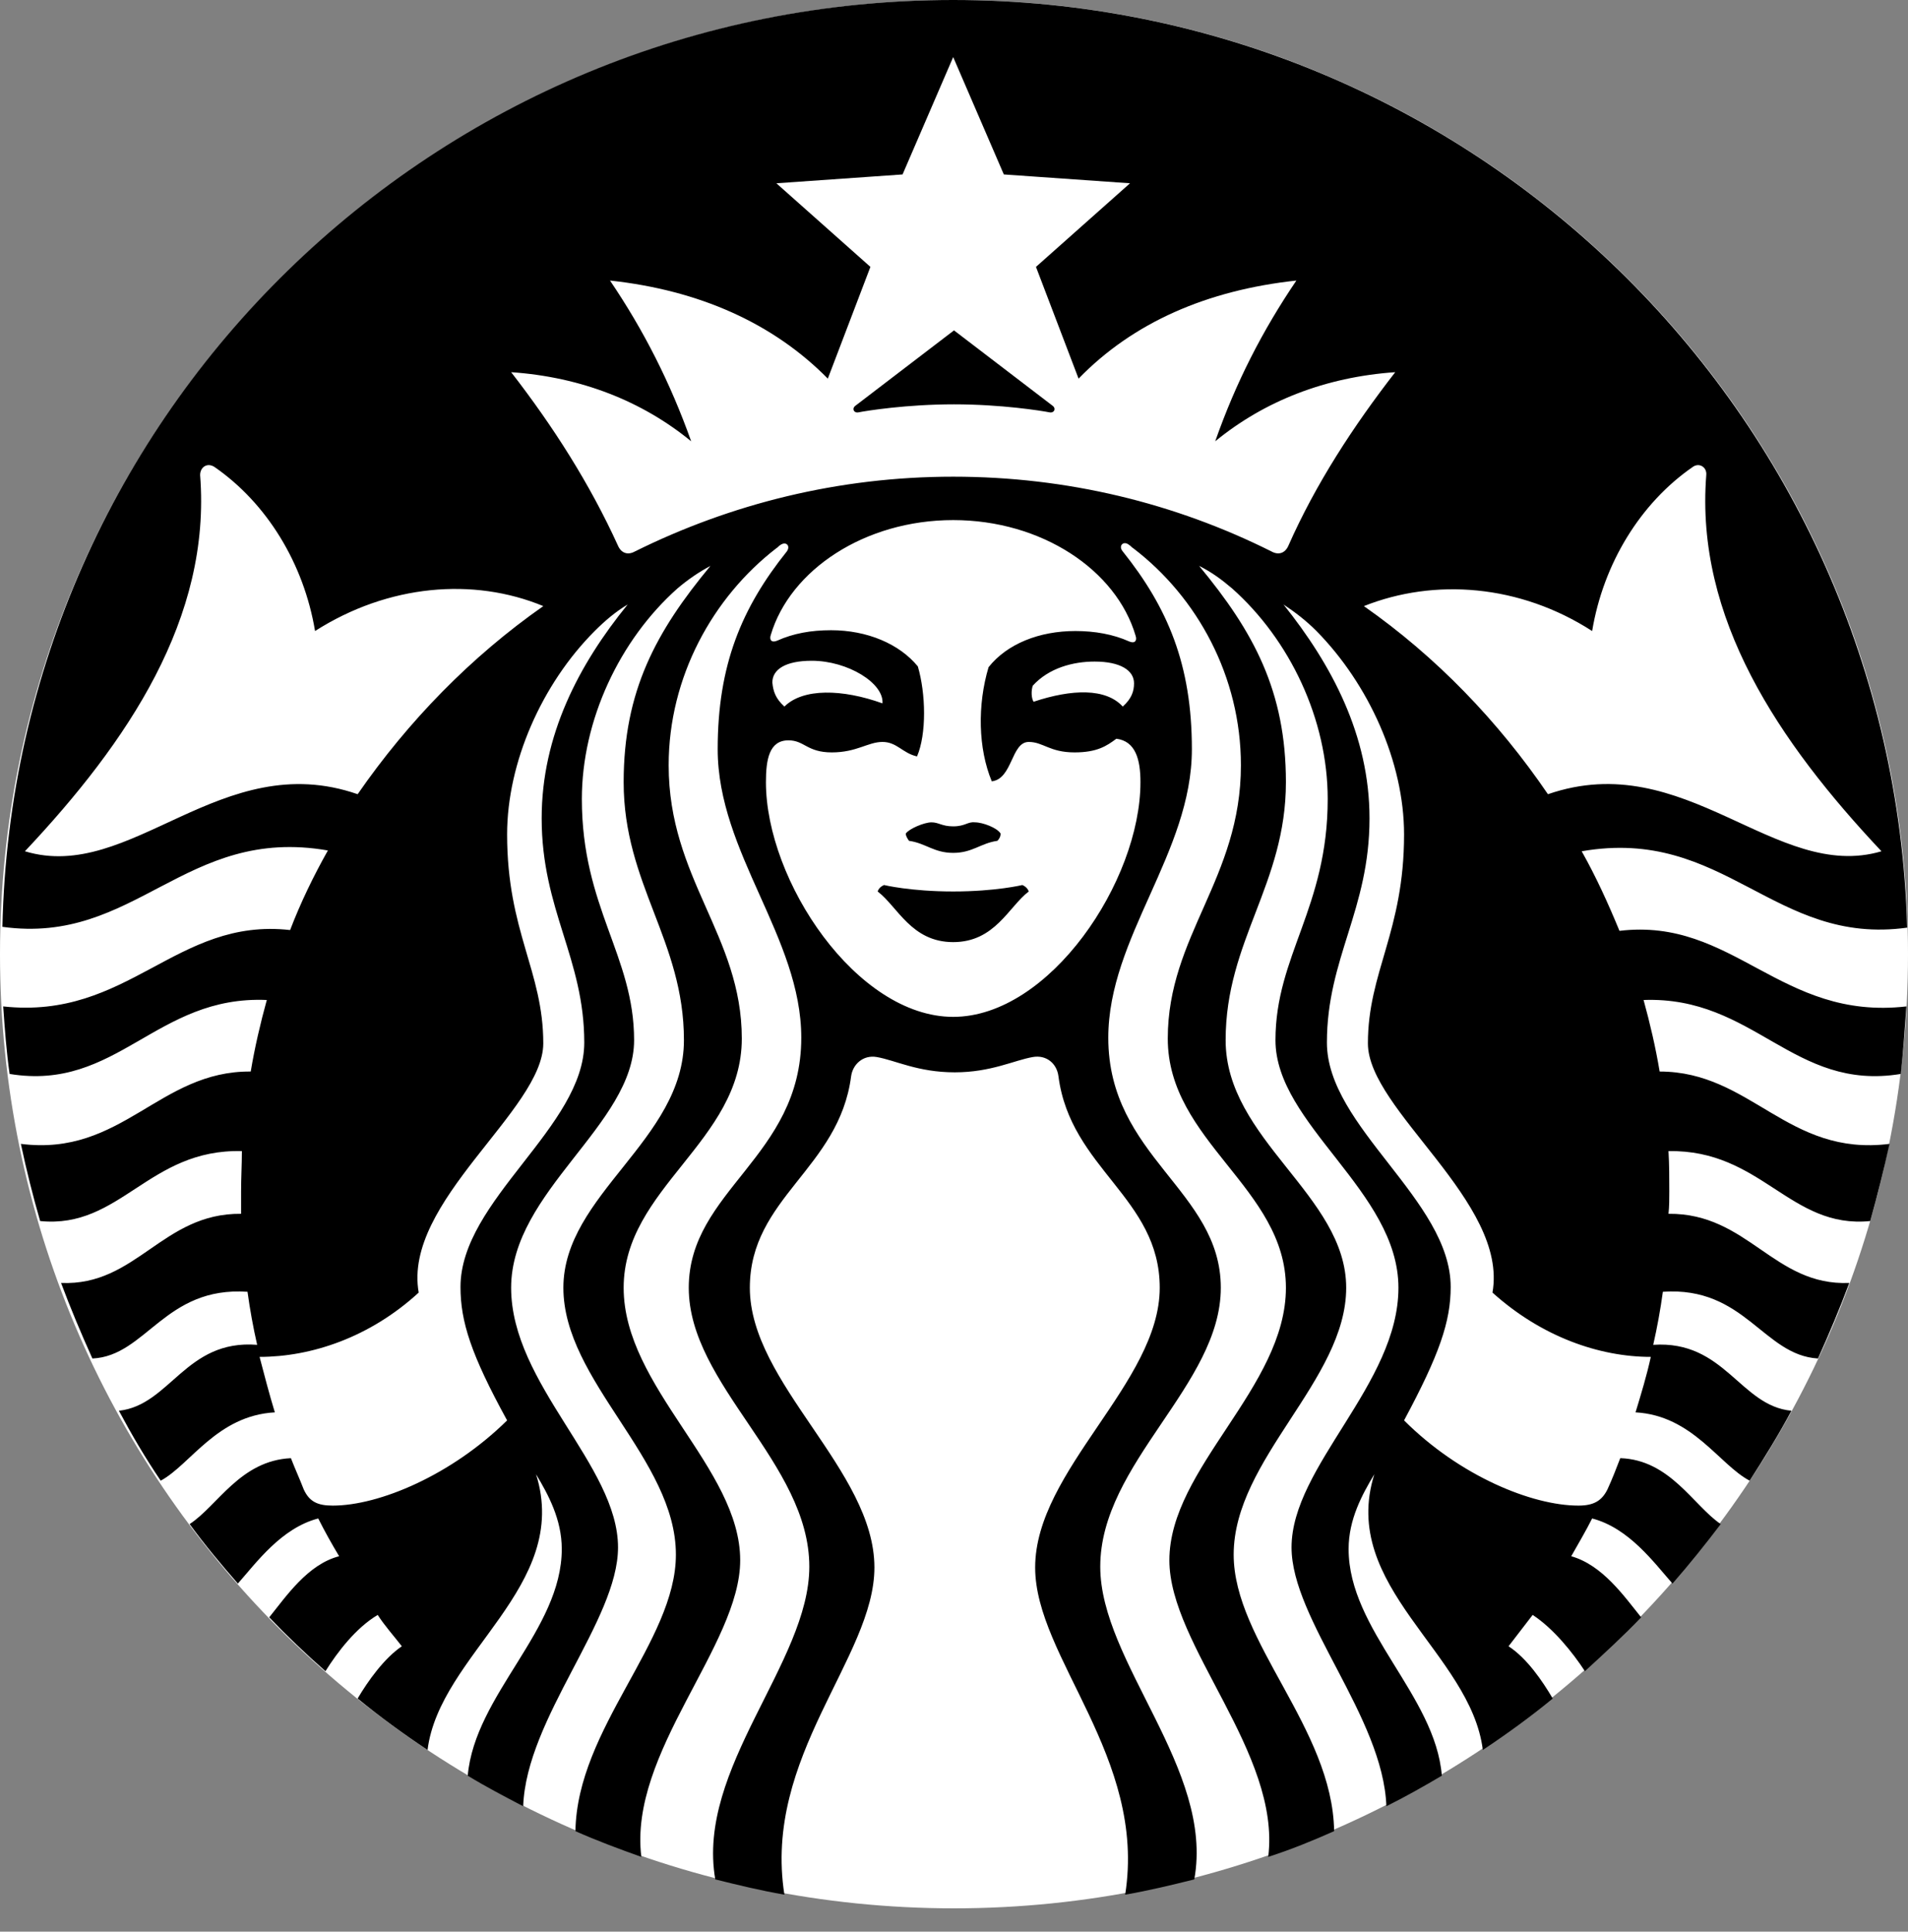 <?xml version="1.0" encoding="UTF-8" standalone="no"?>
<!-- Generator: Adobe Illustrator 21.0.0, SVG Export Plug-In . SVG Version: 6.00 Build 0)  -->

<svg
   version="1.1"
   id="Layer_1"
   x="0px"
   y="0px"
   width="237.4"
   height="240.3"
   viewBox="0 0 237.4 240.3"
   xml:space="preserve"
   xmlns="http://www.w3.org/2000/svg"
   xmlns:svg="http://www.w3.org/2000/svg"><rect x="0" y="0" width="237.4" height="240.3" fill="#808080" stroke="none"/><defs
   id="defs3" />
<style
   type="text/css"
   id="style1">
	.st0{fill:#FFFFFF;}
	.st1{fill:#00643C;}
</style>
<g
   id="g3">
	<path
   class="st0"
   d="m 237.4,118.7 c 0,65.6 -53.2,118.7 -118.7,118.7 C 53.1,237.4 0,184.2 0,118.7 0,53.1 53.2,0 118.7,0 184.2,0 237.4,53.1 237.4,118.7"
   id="path1"
   style="display:inline" />
	<path
   class="st1"
   d="m 130.6,51.3 c -1,-0.2 -6,-1 -11.9,-1 -5.9,0 -10.9,0.8 -11.9,1 -0.6,0.1 -0.8,-0.5 -0.4,-0.8 0.4,-0.3 12.3,-9.4 12.3,-9.4 0,0 11.9,9.1 12.3,9.4 0.4,0.3 0.2,0.9 -0.4,0.8 M 110,110.1 c 0,0 -0.6,0.2 -0.8,0.8 2.5,1.9 4.2,6.3 9.4,6.3 5.2,0 6.9,-4.4 9.4,-6.3 -0.2,-0.6 -0.8,-0.8 -0.8,-0.8 0,0 -3.3,0.8 -8.6,0.8 -5.3,0 -8.6,-0.8 -8.6,-0.8 m 8.6,-7.3 c -1.4,0 -1.8,-0.5 -2.7,-0.5 -0.9,0 -2.8,0.8 -3.2,1.4 0,0.3 0.2,0.6 0.4,0.9 2.1,0.3 3.1,1.5 5.5,1.5 2.4,0 3.4,-1.2 5.5,-1.5 0.3,-0.3 0.4,-0.6 0.4,-0.9 -0.4,-0.7 -2.2,-1.4 -3.2,-1.4 -0.9,-0.1 -1.2,0.5 -2.7,0.5 m 118.6,22.4 c -0.2,2.8 -0.4,5.7 -0.7,8.4 -13.4,2.2 -18.2,-9.7 -32,-9.2 0.8,2.9 1.5,5.9 2,8.9 11.4,0 15.9,10.6 28.6,9 -0.7,3.2 -1.5,6.4 -2.4,9.6 -10,1 -13.5,-8.9 -25.1,-8.7 0.1,1.7 0.1,3.3 0.1,5 0,0.9 0,1.9 -0.1,2.8 9.9,-0.1 13.1,9 22.5,8.6 -1.2,3.2 -2.5,6.3 -3.9,9.4 -6.8,-0.4 -9.1,-9 -19.3,-8.3 -0.3,2.2 -0.7,4.4 -1.2,6.6 8.9,-0.6 10.8,7.6 17.2,8.2 -1.6,3 -3.4,5.9 -5.2,8.7 -3.8,-2 -7.1,-8.1 -14.2,-8.5 0.7,-2.3 1.4,-4.6 1.9,-6.9 -6.4,0 -13.6,-2.5 -19.7,-8 2,-11.3 -15.5,-22.7 -15.5,-31 0,-8.9 4.5,-13.9 4.5,-26 0,-9 -4.4,-18.7 -10.9,-25.3 -1.3,-1.3 -2.6,-2.3 -4.1,-3.3 6,7.5 10.7,16.3 10.7,26.6 0,11.4 -5.3,17.4 -5.3,27.9 0,10.5 15.4,19.6 15.4,30.4 0,4.3 -1.4,8.4 -5.8,16.6 6.9,6.9 15.9,10.6 21.7,10.6 1.9,0 2.9,-0.6 3.6,-2 0.6,-1.3 1.1,-2.6 1.6,-3.9 6.2,0.2 9.1,5.9 12.5,8.2 -1.9,2.5 -3.9,5 -6,7.4 -2.3,-2.6 -5.4,-6.9 -10,-8.1 -0.8,1.6 -1.7,3.1 -2.6,4.7 3.9,1.1 6.6,5 8.7,7.6 -2.2,2.3 -4.6,4.5 -7,6.7 -1.5,-2.3 -3.9,-5.3 -6.5,-7 -1,1.3 -2,2.6 -3,3.9 2.3,1.5 4.2,4.3 5.5,6.5 -2.8,2.3 -5.7,4.4 -8.7,6.4 -1.5,-12.1 -17.9,-20.3 -13.5,-34.3 -1.5,2.5 -3.2,5.6 -3.2,9.3 0,10.1 10.8,18.2 11.6,28.2 -2.2,1.3 -4.5,2.6 -6.9,3.8 -0.4,-11.1 -11.8,-23.2 -11.8,-32.2 0,-10.1 13.3,-20.3 13.3,-32.3 0,-12 -15.3,-20.3 -15.3,-30.8 0,-10.5 6.5,-16.5 6.5,-30 0,-9.9 -4.7,-19.8 -11.9,-26.2 -1.3,-1.1 -2.5,-2 -4.1,-2.8 6.8,8.2 10.8,15.6 10.8,26.9 0,12.7 -7.5,19.7 -7.5,32.1 0,12.4 15,19.3 15,30.8 0,11.5 -14,21.3 -14,33.2 0,10.8 12.3,21.6 12.5,34.4 -2.7,1.2 -5.4,2.3 -8.2,3.2 1.6,-12.9 -12.3,-26.3 -12.3,-36.9 0,-11.5 14.5,-21.5 14.5,-33.9 0,-12.4 -14.7,-18.2 -14.7,-31 0,-12.8 9.1,-19.9 9.1,-34 0,-11 -5.4,-20.9 -13.4,-27 -0.2,-0.1 -0.3,-0.3 -0.5,-0.4 -0.7,-0.6 -1.4,0.1 -0.8,0.8 5.6,7 8.6,14.1 8.6,24.6 0,12.9 -10.4,23.4 -10.4,35.9 0,14.8 14,19 14,31.1 0,12.1 -15,21.8 -15,34.7 0,11.9 14.2,25.2 11.7,38.9 -2.8,0.7 -5.7,1.4 -8.6,1.9 2.7,-17.1 -11.2,-29.5 -11.2,-40.7 0,-12.1 15.5,-23 15.5,-34.8 0,-11.2 -11.1,-14.8 -12.6,-26.3 -0.2,-1.6 -1.5,-2.7 -3.2,-2.4 -2.3,0.4 -5.2,1.9 -9.7,1.9 -4.6,0 -7.4,-1.5 -9.7,-1.9 -1.7,-0.3 -3,0.9 -3.2,2.4 -1.5,11.5 -12.6,15.1 -12.6,26.3 0,11.9 15.5,22.7 15.5,34.8 0,11.2 -13.9,23.5 -11.2,40.7 -2.9,-0.5 -5.8,-1.2 -8.6,-1.9 -2.4,-13.8 11.7,-27 11.7,-38.9 0,-12.9 -15,-22.6 -15,-34.7 0,-12.1 14,-16.3 14,-31.1 0,-12.5 -10.4,-23 -10.4,-35.9 0,-10.5 3,-17.6 8.6,-24.6 0.5,-0.7 -0.1,-1.3 -0.8,-0.8 -0.2,0.1 -0.3,0.3 -0.5,0.4 -7.9,6.1 -13.4,16 -13.4,27 0,14.1 9.1,21.2 9.1,34 0,12.8 -14.7,18.6 -14.7,31 0,12.4 14.5,22.4 14.5,33.9 0,10.6 -13.9,23.9 -12.3,36.9 -2.8,-1 -5.5,-2 -8.2,-3.2 0.2,-12.8 12.5,-23.6 12.5,-34.4 0,-11.9 -14,-21.6 -14,-33.2 0,-11.6 15,-18.4 15,-30.8 0,-12.4 -7.5,-19.4 -7.5,-32.1 0,-11.3 4,-18.7 10.8,-26.9 -1.5,0.8 -2.8,1.7 -4.1,2.8 -7.2,6.4 -11.9,16.4 -11.9,26.2 0,13.5 6.5,19.5 6.5,30 0,10.5 -15.3,18.8 -15.3,30.8 0,12 13.3,22.1 13.3,32.3 0,9.1 -11.4,21.2 -11.8,32.2 -2.3,-1.2 -4.6,-2.4 -6.9,-3.8 0.9,-10.1 11.7,-18.1 11.7,-28.2 0,-3.7 -1.7,-6.8 -3.2,-9.3 4.4,14 -12,22.3 -13.5,34.3 -3,-2 -5.9,-4.1 -8.7,-6.4 1.3,-2.2 3.3,-5 5.5,-6.5 -1,-1.3 -2.1,-2.5 -3,-3.9 -2.7,1.6 -5,4.6 -6.5,7 -2.4,-2.1 -4.8,-4.4 -7,-6.7 2.1,-2.6 4.8,-6.6 8.7,-7.6 -0.9,-1.5 -1.8,-3.1 -2.6,-4.7 -4.6,1.2 -7.7,5.5 -10,8.1 -2.1,-2.4 -4.1,-4.8 -6,-7.4 3.5,-2.3 6.3,-7.9 12.6,-8.2 0.5,1.3 1.1,2.6 1.6,3.9 0.7,1.5 1.7,2 3.6,2 5.8,0 14.8,-3.8 21.7,-10.6 -4.5,-8.2 -5.8,-12.3 -5.8,-16.6 0,-10.8 15.4,-19.9 15.4,-30.4 0,-10.5 -5.3,-16.5 -5.3,-27.9 0,-10.3 4.6,-19.1 10.7,-26.6 -1.5,0.9 -2.8,2 -4.1,3.3 -6.6,6.6 -10.9,16.4 -10.9,25.3 0,12.1 4.5,17 4.5,26 0,8.3 -17.5,19.7 -15.5,31 -6.1,5.6 -13.4,8 -19.8,8 0.6,2.3 1.2,4.6 1.9,6.9 -7.2,0.4 -10.5,6.5 -14.2,8.5 -1.9,-2.8 -3.6,-5.7 -5.2,-8.7 6.4,-0.7 8.3,-8.9 17.2,-8.2 -0.5,-2.2 -0.9,-4.4 -1.2,-6.6 -10.3,-0.7 -12.6,8 -19.3,8.3 -1.4,-3.1 -2.7,-6.2 -3.9,-9.4 9.4,0.4 12.6,-8.7 22.4,-8.6 0,-0.9 0,-1.8 0,-2.8 0,-1.7 0.1,-3.3 0.1,-5 -11.6,-0.3 -15.1,9.7 -25.1,8.7 -0.9,-3.1 -1.7,-6.3 -2.4,-9.6 12.6,1.6 17.2,-9.1 28.6,-9 0.5,-3 1.2,-6 2,-8.9 -13.8,-0.6 -18.6,11.4 -32,9.2 -0.4,-2.8 -0.6,-5.6 -0.8,-8.4 15.6,1.7 21.5,-11.1 35.7,-9.5 1.3,-3.4 2.9,-6.7 4.7,-9.9 C 23,102.7 16.9,117.6 0.3,115.3 1.7,51.3 54.2,0 118.6,0 c 64.5,0 116.9,51.3 118.7,115.4 -16.6,2.3 -22.7,-12.6 -40.5,-9.5 1.8,3.2 3.3,6.5 4.7,9.9 14.2,-1.7 20,11.2 35.7,9.4 M 67.6,75.4 c -8.7,-3.6 -19.3,-2.7 -28.4,3.1 -1.4,-8.4 -6,-15.9 -12.5,-20.4 -0.9,-0.6 -1.8,0 -1.8,1 1.4,17.8 -9,33.2 -21.8,46.8 13.2,4 24.4,-13 41.4,-7.1 6.3,-9.1 14.1,-17.1 23.1,-23.4 m 51,-10.7 c -11,0 -20.3,6.2 -22.7,14.3 -0.2,0.6 0.1,1 0.8,0.7 2,-0.9 4.2,-1.3 6.7,-1.3 4.5,0 8.5,1.7 10.8,4.5 1,3.4 1.1,8.4 -0.1,11.2 -1.8,-0.4 -2.5,-1.8 -4.3,-1.8 -1.8,0 -3.2,1.3 -6.3,1.3 -3.1,0 -3.4,-1.5 -5.4,-1.5 -2.4,0 -2.8,2.4 -2.8,5.2 0,12.3 11.3,29.2 23.3,29.2 12,0 23.3,-16.9 23.3,-29.2 0,-2.8 -0.6,-5.1 -3,-5.4 -1.2,0.9 -2.4,1.7 -5.2,1.7 -3.1,0 -3.9,-1.3 -5.7,-1.3 -2.2,0 -2,4.6 -4.6,4.9 -1.7,-4.1 -1.8,-9.5 -0.4,-14.2 2.3,-2.9 6.3,-4.5 10.8,-4.5 2.4,0 4.7,0.4 6.7,1.3 0.7,0.3 1,-0.1 0.8,-0.7 -2.4,-8.2 -11.7,-14.4 -22.7,-14.4 m 17.6,17.6 c -2.7,0 -5.7,0.8 -7.7,3 -0.2,0.6 -0.2,1.5 0.1,2 4.8,-1.6 9,-1.7 11.1,0.6 1.1,-1 1.4,-1.9 1.4,-2.9 0,-1.6 -1.7,-2.7 -4.9,-2.7 m -38.6,5.6 c 2.3,-2.3 7.2,-2.2 12.2,-0.4 0.2,-2.5 -4.3,-5.3 -8.8,-5.3 -3.3,0 -4.9,1.1 -4.9,2.7 0.1,1.1 0.4,2 1.5,3 m 76,-41.6 c -8.7,0.6 -16.3,3.6 -22.4,8.6 2.6,-7.4 5.9,-13.8 10.1,-20 -11.1,1.2 -20.3,5.2 -27.1,12.2 l -5.3,-13.9 11.7,-10.4 -15.7,-1.1 -6.3,-14.6 -6.3,14.6 -15.7,1.1 11.7,10.4 -5.3,13.9 c -6.8,-6.9 -16,-11 -27.1,-12.2 4.2,6.2 7.5,12.7 10.1,20 -6.1,-5 -13.7,-8 -22.4,-8.6 5.2,6.7 9.8,13.9 13.3,21.6 0.4,0.9 1.2,1.2 2.1,0.7 11.9,-5.9 25.3,-9.3 39.6,-9.3 14.2,0 27.6,3.3 39.6,9.3 0.9,0.5 1.7,0.2 2.1,-0.7 3.4,-7.7 8.1,-14.9 13.3,-21.6 m 19,52.5 c 17.1,-5.9 28.3,11 41.5,7.1 -12.8,-13.6 -23.2,-29 -21.8,-46.8 0.1,-1 -0.9,-1.6 -1.7,-1 -6.5,4.5 -11.1,12 -12.5,20.4 -9,-5.8 -19.6,-6.6 -28.4,-3.1 9,6.3 16.7,14.3 22.9,23.4"
   id="path2"
   style="display:inline;fill:#000000;fill-opacity:1" />
	
	
</g>
</svg>
